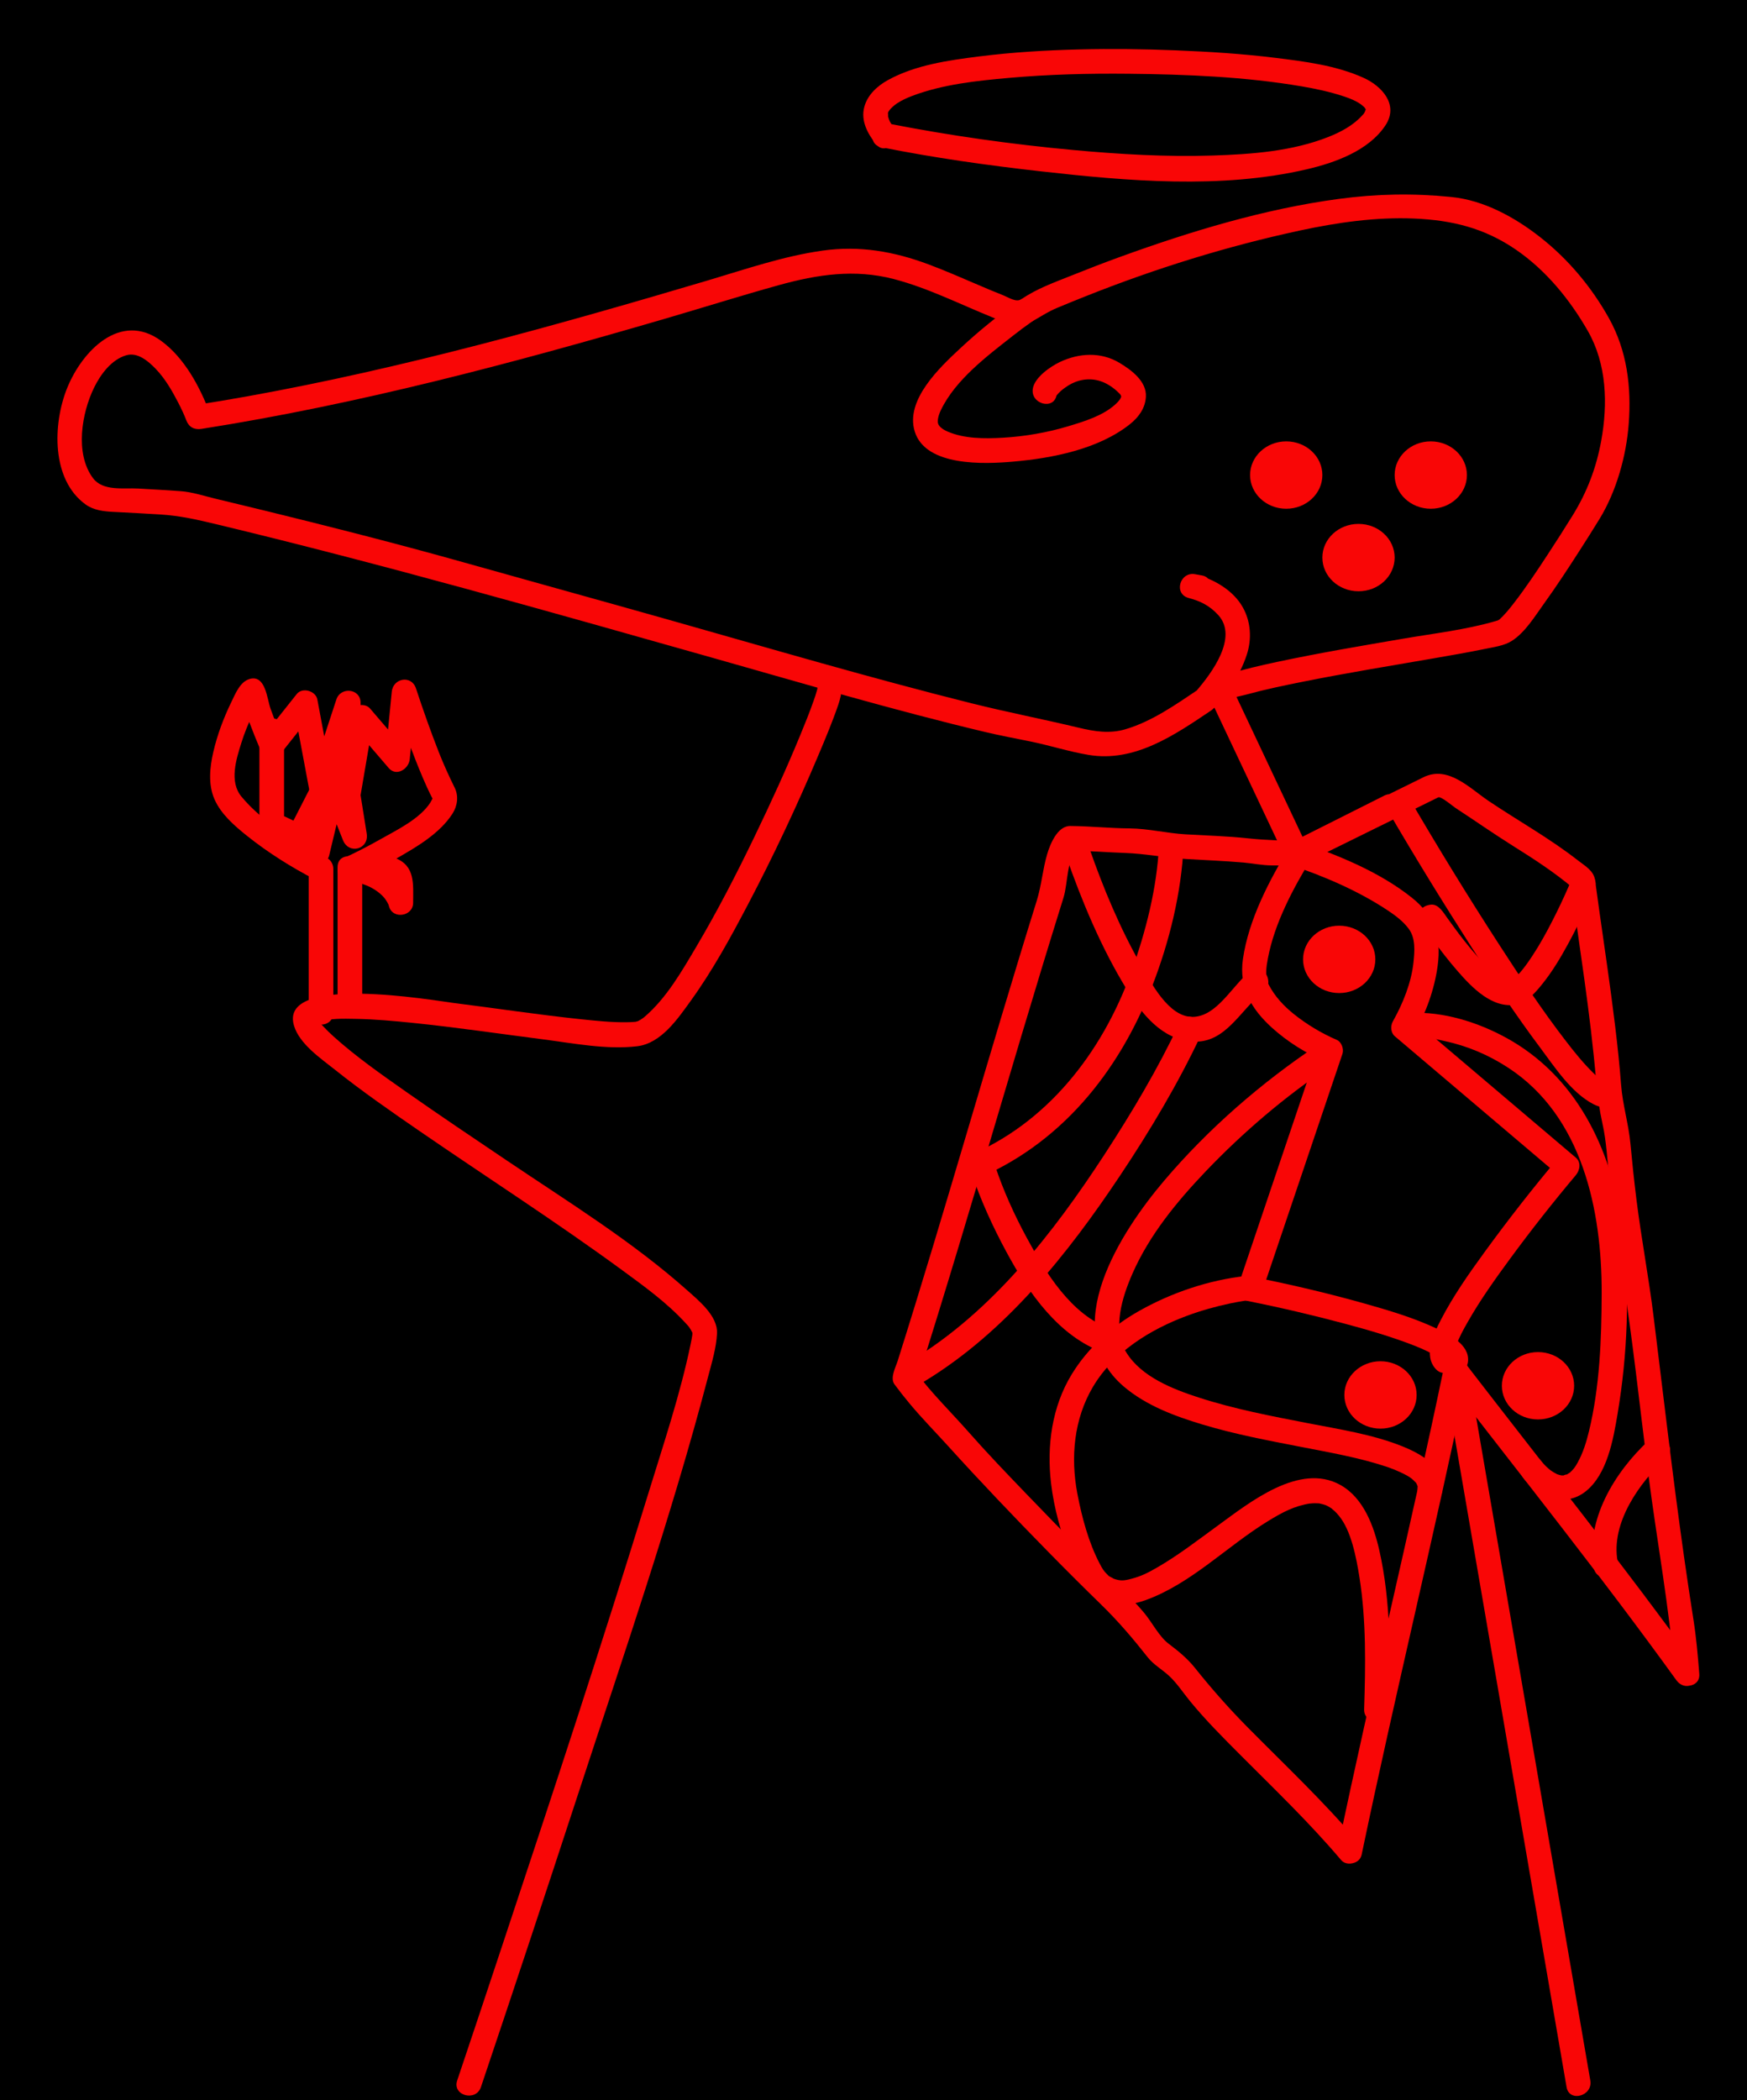 <?xml version="1.0" encoding="utf-8"?>
<!-- Generator: Adobe Illustrator 15.0.0, SVG Export Plug-In  -->
<!DOCTYPE svg PUBLIC "-//W3C//DTD SVG 1.1//EN" "http://www.w3.org/Graphics/SVG/1.1/DTD/svg11.dtd">
<svg version="1.1"
	 xmlns="http://www.w3.org/2000/svg" xmlns:xlink="http://www.w3.org/1999/xlink" xmlns:a="http://ns.adobe.com/AdobeSVGViewerExtensions/3.0/"
	 x="0px" y="0px" width="709px" height="852px" viewBox="0.548 0.548 709 852"
	 overflow="visible" enable-background="new 0.548 0.548 709 852" xml:space="preserve">
<defs>
</defs>
<rect x="0.548" y="0.548" stroke="#000000" stroke-width="1.095" stroke-miterlimit="10" width="709.29" height="852.378"/>
<g>
	<g>
		<path fill="#F90606" d="M358.219,60.278c21.379,4.296,43.07,7.344,64.73,9.779c35.266,3.965,73.106,7.286,108.029-0.849
			c11.4-2.655,25.084-7.562,31.85-17.825c5.501-8.345-1.438-15.911-8.914-19.28c-11.177-5.037-23.844-6.615-35.894-8.103
			c-13.396-1.654-26.896-2.496-40.378-3.034c-13.003-0.52-26.027-0.687-39.038-0.368c-13.631,0.334-27.275,1.144-40.807,2.858
			c-12.44,1.577-25.855,3.463-36.986,9.632c-4.28,2.372-8.196,5.99-9.5,10.849c-1.502,5.596,1.337,10.812,4.701,15.055
			c4.005,5.052,11.032-2.075,7.071-7.071c-1.343-1.695-1.753-2.576-2.158-4.328c0.071,0.307,0.089-1.487-0.054-0.612
			c0.249-1.529-0.127-0.411,0.685-1.758c0.292-0.484,1.793-1.917,2.91-2.658c2.012-1.334,4.139-2.295,6.295-3.112
			c12.38-4.69,26.095-6.129,39.188-7.298c16.172-1.443,32.43-1.846,48.661-1.678c23.363,0.242,47.066,1.177,70.13,5.09
			c5.764,0.978,11.514,2.206,17.069,4.043c3.6,1.19,6.887,2.607,8.916,4.958c-0.599-0.694,0.225,0.713,0.001,0.07
			c0.391,1.122,0.16-0.8,0.05,0.835c0.076-1.124-0.342,0.495-0.172,0.157c-0.67,1.329-0.63,1.093-1.36,1.897
			c-3.575,3.942-8.674,6.635-13.556,8.567c-14.781,5.851-31.312,7.046-47.038,7.548c-18.872,0.603-37.794-0.508-56.581-2.241
			c-24.912-2.298-49.795-5.81-74.354-10.602c-0.28-0.055-0.56-0.109-0.839-0.166C354.581,49.37,351.899,59.008,358.219,60.278z"/>
	</g>
</g>
<g>
	<g>
		<path fill="#F90606" d="M337.085,284.554c-3.408,0.185-4.747-2.859-4.781-4.579c0.008,0.393-0.179,1.162,0.117-0.75
			c-0.068,0.44-0.185,0.874-0.297,1.303c-0.398,1.516-0.919,3.002-1.438,4.479c-1.656,4.723-3.544,9.367-5.451,13.993
			c-5.732,13.903-12.022,27.587-18.558,41.129c-7.273,15.07-14.952,29.977-23.474,44.382c-5.912,9.994-12.222,21.056-21.198,28.671
			c-0.213,0.181-0.534,0.437-1.467,1.026c-0.326,0.206-0.666,0.386-1.006,0.564c-1.097,0.574,1.007-0.355-0.092,0.042
			c-0.3,0.108-0.611,0.18-0.922,0.25c-1.061,0.238,1.186-0.12-0.232,0.024c-1.178,0.12-2.365,0.145-3.548,0.161
			c-6.148,0.082-12.323-0.579-18.429-1.219c-17.256-1.809-34.421-4.43-51.635-6.592c-7.732-0.972-71.37-12.145-64.78,9.312
			c2.268,7.385,10.861,13.201,16.558,17.741c11.131,8.872,22.857,16.997,34.581,25.057c27.356,18.809,55.336,36.751,82.128,56.37
			c8.853,6.483,18.034,13.121,25.489,21.237c1.623,1.767,1.265,1.289,2.324,2.964c0.245,0.388,1.057,2.228,0.41,0.605
			c0.59,1.479,0.158-0.133,0.168,0.344c0.023,0.999-0.215,2.309-0.035,1.052c-0.174,1.212-0.415,2.416-0.663,3.615
			c-4.248,20.502-11.029,40.636-17.172,60.62c-18.914,61.526-39.118,122.664-59.402,183.749
			c-6.033,18.169-12.083,36.331-18.193,54.474c-2.064,6.129,7.596,8.736,9.643,2.658c13.41-39.819,26.615-79.708,39.685-119.64
			c18.278-55.843,37.574-111.727,52.519-168.582c1.489-5.665,3.311-11.621,3.612-17.511c0.358-6.998-7.27-13.188-11.918-17.335
			c-22.344-19.933-48.473-36.028-73.235-52.714c-13.773-9.28-27.569-18.533-41.164-28.074c-10-7.019-20.112-14.091-29.216-22.267
			c-1.435-1.288-2.824-2.627-4.143-4.034c-1.677-1.788-1.113-0.981-2.214-2.839c-0.823-1.389,0.13,0.661-0.181-0.354
			c-0.183-0.595,0.05,0.681-0.045,1.114c0.076-0.347-0.935,1.155-0.047,0.364c-0.5,0.445,0.174-0.022,0.722-0.211
			c4.502-1.551,9.575-1.34,14.706-1.262c7.682,0.118,15.356,0.819,22.995,1.598c17.796,1.814,35.5,4.447,53.24,6.725
			c12.284,1.578,25.682,4.261,38.102,2.78c9.701-1.157,16.428-11.1,21.683-18.37c8.939-12.367,16.314-25.906,23.398-39.393
			c10.309-19.625,19.747-39.746,28.385-60.16c2.878-6.803,5.749-13.635,8.141-20.628c1.311-3.831,3.46-12.276-3.667-11.889
			C330.672,274.902,330.638,284.904,337.085,284.554L337.085,284.554z"/>
	</g>
</g>
<g>
	<g>
		<path fill="#F90606" d="M645.96,844.577c-7.146-41.496-14.291-82.993-21.437-124.489c-9.05-52.556-18.1-105.112-27.149-157.668
			c-0.403-2.345-0.807-4.689-1.211-7.034c-1.093-6.346-10.729-3.647-9.643,2.658c7.146,41.496,14.291,82.993,21.437,124.489
			c9.05,52.556,18.1,105.112,27.149,157.668c0.403,2.345,0.807,4.689,1.211,7.034C637.41,853.581,647.046,850.883,645.96,844.577
			L645.96,844.577z"/>
	</g>
</g>
<g>
	<g>
		<path fill="#F90606" d="M562.362,323.309c-12.703,6.381-25.405,12.763-38.107,19.145c-5.773,2.9-0.707,11.469,5.047,8.635
			c14.623-7.203,29.247-14.406,43.87-21.609c3.035-1.495,6.071-2.99,9.107-4.486c0.653-0.322,1.308-0.644,1.962-0.966
			c1.106-0.545,5.891,3.561,7.029,4.305c7.77,5.075,15.37,10.401,23.248,15.342c8.594,5.39,17.102,10.892,24.832,17.489
			c-0.488-1.179-0.977-2.357-1.465-3.536c3.628,27.045,8.088,53.992,10.413,81.196c0.522,6.113,1.312,11.831,2.641,17.825
			c1.533,6.914,1.866,14.041,2.634,21.073c1.421,13.015,3.228,25.987,5.271,38.918c4.305,27.234,7.191,54.669,10.668,82.022
			c3.428,26.969,8.536,53.913,10.663,80.966c3.273-0.443,6.548-0.886,9.821-1.329c-0.119-0.524-0.237-1.049-0.356-1.573
			c-3.273,0.443-6.548,0.886-9.821,1.329c0.264,0.952,0.442,1.919,0.535,2.902c3.046-1.284,6.093-2.568,9.139-3.853
			c-30.184-41.799-62.352-82.098-93.834-122.912c-3.292-4.268-10.658-2.031-9.139,3.853c0.695,2.691,2.096,4.79,4.208,6.591
			c4.45,3.797,10.201-0.871,7.853-6.059c-0.916-2.024-2.328-3.667-3.704-5.396c-2.313-2.908-7.64-1.247-8.356,2.206
			c-13.526,65.132-29.398,129.749-43,194.865c3.046-0.398,6.093-0.796,9.139-1.194c0.35,0.58-0.457,1.694-0.695,1.921
			c-1.179,0.488-2.357,0.977-3.535,1.464c0.061,0.001,0.122,0.001,0.184,0.001c-1.438-0.825-2.878-1.651-4.317-2.477
			c-0.457-1.43-0.716-1.335-0.774,0.285c2.785-0.735,5.571-1.471,8.356-2.206c-13.993-16.531-29.771-31.371-44.984-46.748
			c-7.654-7.737-14.692-15.712-21.472-24.205c-3.063-3.84-6.794-6.817-10.68-9.781c-3.809-2.904-6.662-8.61-9.742-12.312
			c-7.189-8.644-16.185-16.086-24.128-24.046c-8.044-8.061-15.975-16.235-23.871-24.44c-7.915-8.226-15.808-16.436-23.35-24.999
			c-7.16-8.13-14.984-15.684-21.447-24.409c0.168,1.284,0.336,2.568,0.504,3.853c11.78-37.069,22.806-74.37,33.865-111.658
			c5.554-18.725,11.127-37.443,16.81-56.129c2.875-9.45,5.786-18.889,8.731-28.317c2.033-6.508,1.03-15.762,6.308-20.689
			c-1.178,0.488-2.356,0.976-3.535,1.464c7.411,0.057,14.794,0.696,22.198,0.945c8.258,0.277,16.405,1.942,24.651,2.448
			c7.803,0.479,15.611,0.76,23.4,1.436c3.874,0.336,7.739,1.171,11.625,1.172c4.378,0.001,8.752,0.064,13.125,0.279
			c4.403,0.217,6.562-5.585,3.535-8.536c-3.014-2.939-7.774-3.555-11.702-2.235c-4.855,1.632-4.653,7.935,0,9.643
			c2.637,0.968,5.388,1.008,8.167,1.128c6.45,0.279,6.423-9.722,0-10c-1.93-0.083-3.679-0.099-5.509-0.771c0,3.214,0,6.428,0,9.643
			c0.285-0.096,1.716-0.588,1.974-0.336c1.178-2.845,2.356-5.69,3.535-8.536c-7.657-0.377-15.172-0.447-22.8-1.264
			c-8.418-0.902-16.902-1.141-25.351-1.624c-7.581-0.433-15.193-2.35-22.764-2.407c-8.037-0.061-16.046-0.924-24.086-0.985
			c-5.189-0.04-8.183,7.424-9.371,11.463c-1.825,6.207-2.28,12.649-4.227,18.892c-4.88,15.652-9.637,31.343-14.348,47.047
			c-9.307,31.024-18.395,62.113-27.752,93.122c-4.69,15.543-9.462,31.062-14.349,46.546c-0.808,2.56-3.194,6.858-1.271,9.454
			c2.008,2.711,4.089,5.355,6.252,7.943c4.945,5.918,10.374,11.424,15.55,17.138c13.16,14.527,26.689,28.69,40.421,42.693
			c7.119,7.26,14.318,14.439,21.603,21.534c6.981,6.801,12.933,13.79,18.956,21.434c2.339,2.969,5.924,4.979,8.704,7.566
			c3.161,2.941,5.65,6.792,8.384,10.132c6.294,7.688,13.33,14.73,20.352,21.771c13.953,13.991,28.236,27.653,41.018,42.753
			c2.362,2.792,7.649,1.343,8.356-2.206c0.84-4.216,0.761-12.166-6.064-10.289c-4.813,1.324-5.233,7.895-3.074,11.483
			c2.117,3.519,8.224,3.188,9.139-1.194c13.603-65.116,29.474-129.733,43-194.865c-2.785,0.735-5.571,1.471-8.356,2.206
			c0.868,1.092,1.563,2.101,2.14,3.373c2.617-2.02,5.235-4.039,7.853-6.059c-0.844-0.495-1.39-1.221-1.636-2.179
			c-3.046,1.284-6.093,2.568-9.139,3.853c31.482,40.814,63.65,81.114,93.834,122.912c3.451,4.78,9.921,1.764,9.139-3.853
			c-0.093-0.983-0.271-1.951-0.535-2.902c-1.269-5.506-10.022-4.301-9.821,1.329c0.056,1.563,0.212,2.746,0.714,4.231
			c1.72,5.087,10.285,4.569,9.821-1.329c-0.59-7.502-1.198-14.663-2.383-22.127c-1.339-8.437-2.587-16.889-3.793-25.346
			c-2.323-16.293-4.402-32.619-6.426-48.951c-2.01-16.22-3.947-32.448-5.953-48.668c-1.96-15.85-4.973-31.554-6.948-47.411
			c-0.939-7.543-1.736-15.104-2.444-22.673c-0.749-8.004-3.15-15.659-3.771-23.682c-1.234-15.953-3.347-31.828-5.563-47.669
			c-1.081-7.727-2.209-15.446-3.305-23.17c-0.582-4.1-1.152-8.201-1.703-12.304c-0.519-3.866-4.133-5.814-7.002-8.059
			c-11.418-8.933-24.132-15.979-36.144-24.048c-7.837-5.266-16.512-14.578-26.531-9.643c-5.742,2.829-11.484,5.657-17.227,8.485
			c-12.242,6.031-24.485,12.061-36.728,18.091c1.683,2.878,3.364,5.756,5.047,8.635c12.703-6.381,25.405-12.763,38.107-19.145
			C573.173,329.048,568.107,320.423,562.362,323.309L562.362,323.309z"/>
	</g>
</g>
<g>
	<g>
		<path fill="#F90606" d="M490.409,281.292c10.602,22.452,21.203,44.904,31.805,67.356c2.752,5.829,11.372,0.75,8.635-5.047
			c-10.602-22.452-21.203-44.904-31.805-67.356C496.292,270.417,487.672,275.496,490.409,281.292L490.409,281.292z"/>
	</g>
</g>
<g>
	<g>
		<path fill="#F90606" d="M488.211,233.969c-0.858-0.139-1.713-0.291-2.565-0.458c-6.26-1.225-8.959,8.001-2.658,9.643
			c4.566,1.189,8.424,3.02,11.959,6.896c8.201,8.99-2.527,23.438-8.934,30.872c1.621-0.429,3.243-0.857,4.864-1.286
			c-0.012-0.002-0.023-0.004-0.035-0.006c0.996,2.448,1.992,4.896,2.988,7.345c2.053-2.691,9.08-3.711,12.676-4.694
			c7.581-2.073,15.295-3.672,22.999-5.213c17.729-3.546,35.579-6.451,53.393-9.533c6.812-1.178,13.627-2.36,20.398-3.752
			c3.496-0.719,7.725-1.27,10.801-3.232c5.456-3.483,9.397-10.045,13.09-15.168c5.04-6.99,9.765-14.21,14.418-21.461
			c2.729-4.254,5.449-8.526,8.087-12.838c6.849-11.195,10.88-25.572,11.856-38.625c1.115-14.912-0.66-29.588-8.004-42.769
			c-7.007-12.577-16.44-23.874-27.771-32.799c-10.313-8.125-22.934-15.107-36.226-16.433c-15.582-1.554-30.309-1.291-45.829,0.804
			c-30.124,4.065-59.835,13.091-88.352,23.412c-6.761,2.446-13.465,5.045-20.137,7.721c-6.905,2.769-13.937,5.251-20.063,9.475
			c-2.218,1.529-5.248-0.67-7.714-1.628c-3.312-1.288-6.581-2.688-9.847-4.089c-6.68-2.867-13.342-5.77-20.149-8.324
			c-14.093-5.29-28.061-7.719-43.055-5.616c-15.938,2.235-31.288,7.559-46.668,12.119c-61.671,18.288-123.719,35.664-187.091,47.051
			c-6.985,1.255-13.988,2.416-20.999,3.518c2.05,1.164,4.1,2.328,6.15,3.492c-4.083-10.863-10.337-22.621-19.866-29.58
			c-16.521-12.066-32.061,4.125-38.138,19.179c-5.843,14.471-6.521,37.129,7.533,47.227c3.25,2.335,7.266,2.787,11.131,2.98
			c6.351,0.317,12.7,0.667,19.046,1.055c8.13,0.497,15.078,2.101,23.093,4.026c67.505,16.215,134.243,35.202,201.035,54.097
			c36.852,10.425,73.672,21.321,110.942,30.181c6.018,1.431,12.076,2.544,18.133,3.783c7.919,1.619,15.66,4.127,23.634,5.463
			c18.703,3.134,34.917-8.068,49.733-18.028c5.32-3.577,0.322-12.244-5.047-8.635c-9.242,6.212-18.929,13.057-29.729,16.252
			c-6.373,1.885-12.584,0.902-18.912-0.615c-14.459-3.468-29.047-6.289-43.474-9.896c-41.18-10.294-81.949-22.301-122.788-33.855
			c-27.663-7.827-55.38-15.452-83.053-23.241c-15.032-4.231-30.125-8.24-45.25-12.125c-11.809-3.033-23.639-5.979-35.481-8.88
			c-6.901-1.69-13.808-3.358-20.717-5.015c-4.492-1.077-9.077-2.62-13.697-2.956c-5.785-0.421-11.578-0.754-17.369-1.078
			c-5.911-0.33-14.255,1.193-18.3-4.258c-7.384-9.954-4.544-26.431,0.489-36.7c2.644-5.394,7.057-11.384,13.093-13.11
			c4.641-1.327,8.983,2.488,11.926,5.544c3.762,3.908,6.55,8.746,9.038,13.53c1.479,2.844,2.641,5.425,3.351,7.313
			c1.044,2.778,3.258,3.947,6.15,3.492c63.583-9.991,125.833-26.518,187.553-44.522c15.614-4.555,31.144-9.456,46.816-13.805
			c15.604-4.329,30.773-6.61,46.645-2.456c13.82,3.618,26.7,10.144,39.889,15.492c6.057,2.456,10.938,4.776,17.009,1.252
			c3.184-1.848,5.873-3.598,9.331-5.045c3.88-1.625,7.778-3.202,11.687-4.757c28.213-11.227,57.251-20.267,86.943-26.649
			c15.105-3.247,30.9-5.518,46.373-4.845c15.336,0.667,28.396,3.844,41.163,12.585c12.229,8.372,21.883,20.202,29.198,32.943
			c7.748,13.495,8.202,29.679,5.465,44.672c-2.01,11.012-5.756,20.83-11.64,30.329c-3.263,5.266-6.604,10.484-9.998,15.666
			c-4.465,6.815-8.994,13.646-13.999,20.081c-1.737,2.235-3.551,4.456-5.643,6.372c-0.098,0.089-1.162,0.615,0.05,0.122
			c-0.608,0.248-1.246,0.427-1.876,0.609c-12.017,3.475-24.81,4.932-37.111,7.038c-17.156,2.938-34.333,5.832-51.359,9.46
			c-6.709,1.43-13.414,2.977-19.97,5.011c-5.219,1.619-10.225,3.364-13.633,7.833c-1.874,2.458,0.036,6.813,2.988,7.345
			c5.486,0.987,9.287-6.482,11.97-10.336c2.735-3.93,4.917-8.268,6.401-12.82c2.093-6.419,1.644-13.479-1.725-19.361
			c-3.913-6.835-11.735-11.303-19.185-13.244c-0.886,3.214-1.772,6.429-2.658,9.643c0.853,0.167,1.707,0.319,2.565,0.458
			C491.859,244.629,494.564,234.994,488.211,233.969L488.211,233.969z"/>
	</g>
</g>
<g>
	<g>
		<path fill="#F90606" d="M147.548,404.211c0-17.073,0-34.145,0-51.218c-0.826,1.439-1.651,2.878-2.477,4.317
			c5.667-2.599,11.197-5.524,16.605-8.619c8.088-4.628,17.359-10.034,22.512-18.062c2.006-3.126,2.561-7.12,0.896-10.499
			c-2.374-4.815-4.568-9.628-6.53-14.633c-3.314-8.458-6.341-17.043-9.185-25.67c-1.836-5.571-9.272-4.211-9.821,1.329
			c-0.906,9.143-1.812,18.287-2.719,27.43c2.845-1.179,5.69-2.357,8.536-3.536c-4.872-5.681-9.743-11.361-14.615-17.042
			c-2.326-2.712-7.741-1.412-8.357,2.207c-1.778,10.444-3.556,20.889-5.333,31.333c3.274,0.443,6.547,0.886,9.821,1.329
			c0-12.414,0-24.827,0-37.24c0-5.798-8.088-6.606-9.821-1.329c-3.688,11.226-7.376,22.452-11.064,33.678c3.214,0,6.428,0,9.643,0
			c-2.1-11.226-4.201-22.452-6.301-33.678c-0.653-3.49-6.078-5.076-8.357-2.207c-4.564,5.747-9.128,11.494-13.693,17.24
			c2.786,0.735,5.571,1.471,8.357,2.207c-1.873-4.442-3.647-8.928-5.29-13.46c-1.45-4.001-2.01-14.082-8.617-12.057
			c-3.833,1.175-5.751,6.14-7.346,9.413c-3.133,6.429-5.67,13.233-7.284,20.202c-1.435,6.195-2.14,13.111,0.457,19.088
			c2.655,6.112,8.159,10.848,13.247,14.918c8.477,6.783,17.857,12.641,27.483,17.658c-0.826-1.439-1.651-2.878-2.477-4.317
			c0,19.467,0,38.935,0,58.402c0,6.449,10,6.449,10,0c0-19.467,0-38.935,0-58.402c0-1.695-0.937-3.515-2.477-4.317
			c-12.351-6.436-25.791-14.136-34.794-24.942c-5.068-6.083-2.124-15.202-0.022-21.905c1.218-3.885,2.757-7.662,4.502-11.337
			c0.666-1.401,1.388-2.776,2.147-4.128c0.281-0.5,0.583-0.986,0.889-1.471c0.367-0.523,0.344-0.52-0.068,0.009
			c1.203-1.298-0.188-1.03-4.176,0.805c-0.996-0.766-1.992-1.532-2.988-2.298c-1.521-3.076-0.665-2.272-0.341,0.002
			c0.133,0.935,0.433,1.858,0.694,2.763c0.742,2.564,1.696,5.072,2.633,7.57c1.319,3.516,2.725,7.003,4.184,10.463
			c1.27,3.011,5.722,5.524,8.357,2.207c4.564-5.747,9.128-11.494,13.693-17.24c-2.786-0.735-5.571-1.471-8.357-2.207
			c2.1,11.226,4.201,22.452,6.301,33.678c0.97,5.184,8.215,4.346,9.643,0c3.688-11.226,7.376-22.452,11.064-33.678
			c-3.274-0.443-6.547-0.886-9.821-1.329c0,12.414,0,24.827,0,37.24c0,5.497,8.854,7.011,9.821,1.329
			c1.778-10.444,3.556-20.889,5.333-31.333c-2.786,0.735-5.571,1.471-8.357,2.207c4.872,5.681,9.743,11.361,14.615,17.042
			c3.133,3.653,8.149,0.361,8.536-3.536c0.906-9.143,1.812-18.287,2.719-27.43c-3.274,0.443-6.547,0.886-9.821,1.329
			c2.46,7.463,5.093,14.873,7.863,22.226c1.93,5.123,3.974,10.208,6.231,15.197c0.397,0.877,0.818,1.743,1.242,2.607
			c0.143,0.292,1.309,2.647,1.047,1.922c-0.12-0.332,0.055-0.28-0.087,0.252c0.075-0.281-0.614,1.121-0.812,1.428
			c-4.269,6.652-13.605,11.132-20.247,14.888c-4.867,2.752-9.855,5.339-14.938,7.67c-1.555,0.713-2.477,2.692-2.477,4.317
			c0,17.073,0,34.145,0,51.218C137.548,410.66,147.548,410.66,147.548,404.211L147.548,404.211z"/>
	</g>
</g>
<g>
	<g>
		<path fill="#F90606" d="M105.823,296.791c0,12.669,0,25.338,0,38.007c0,1.643,0.925,3.582,2.477,4.317
			c3.686,1.747,7.372,3.493,11.059,5.239c2.349,1.113,5.524,0.782,6.841-1.794c3.434-6.719,6.867-13.438,10.301-20.158
			c2.964-5.801,4.666-12.452,6.87-18.574c-3.214,0-6.428,0-9.643,0c2,12.513,4,25.025,6,37.538c3.214-0.886,6.428-1.772,9.643-2.658
			c-2.859-7.208-5.719-14.416-8.579-21.623c-1.684-4.246-8.388-5.255-9.643,0c-2.206,9.237-4.412,18.474-6.618,27.71
			c-1.497,6.269,8.145,8.929,9.643,2.658c2.206-9.237,4.412-18.474,6.618-27.71c-3.214,0-6.428,0-9.643,0
			c2.859,7.208,5.719,14.416,8.579,21.623c2.386,6.013,10.665,3.737,9.643-2.658c-2-12.513-4-25.025-6-37.538
			c-0.854-5.341-8.145-4.159-9.643,0c-1.166,3.238-2.332,6.477-3.498,9.715c-0.715,1.986-1.431,3.973-2.146,5.96
			c-0.77,2.138,0.76-1.404-0.412,0.891c-3.369,6.592-6.738,13.185-10.106,19.778c2.28-0.598,4.561-1.196,6.841-1.794
			c-3.686-1.747-7.372-3.493-11.059-5.239c0.826,1.439,1.651,2.878,2.477,4.317c0-12.669,0-25.338,0-38.007
			C115.823,290.342,105.823,290.342,105.823,296.791L105.823,296.791z"/>
	</g>
</g>
<g>
	<g>
		<path fill="#F90606" d="M143.877,357.612c1.284-0.203-0.861,0.102,0.272-0.037c1.102-0.134,2.208-0.225,3.314-0.301
			c2.931-0.203,5.959-0.259,8.838,0.38c0.984,0.219,1.667,0.436,2.179,0.923c-0.872-0.831-0.266,2.698-0.266,3.564
			c0,1.549,0,3.099,0,4.648c3.274-0.443,6.547-0.886,9.821-1.329c-2.602-10.468-14.586-15.924-24.159-17.492
			c-6.306-1.033-9.01,8.602-2.658,9.643c5.428,0.889,10.7,2.47,14.648,6.47c0.95,0.962,1.607,1.983,2.291,3.334
			c0.505,0.999-0.355-1.017,0.077,0.187c0.061,0.169,0.115,0.342,0.158,0.517c1.375,5.534,9.821,4.278,9.821-1.329
			c0-7.482,0.957-15.044-7.335-18.168c-6.084-2.292-13.353-1.648-19.66-0.653C134.863,348.972,137.571,358.607,143.877,357.612z"/>
	</g>
</g>
<g>
	<ellipse fill="#F90606" cx="522.548" cy="193.271" rx="14.667" ry="13.667"/>
</g>
<g>
	<ellipse fill="#F90606" cx="581.214" cy="193.271" rx="14.667" ry="13.667"/>
</g>
<g>
	<ellipse fill="#F90606" cx="544.047" cy="389.75" rx="14.667" ry="13.667"/>
</g>
<g>
	<ellipse fill="#F90606" cx="560.806" cy="566.456" rx="14.667" ry="13.667"/>
</g>
<g>
	<ellipse fill="#F90606" cx="624.729" cy="562.728" rx="14.667" ry="13.667"/>
</g>
<g>
	<ellipse fill="#F90606" cx="551.881" cy="226.75" rx="14.667" ry="13.667"/>
</g>
<g>
	<g>
		<path fill="#F90606" d="M414.335,122.369c-8.489,5.924-16.61,12.521-24.176,19.579c-8.198,7.649-22.267,20.832-18.407,33.56
			c4.385,14.46,28.496,13.312,39.959,12.316c15.823-1.374,34.712-5.043,47.448-15.225c3.527-2.82,6.168-6.448,6.441-11.067
			c0.378-6.355-6.052-10.985-10.769-13.809c-7.533-4.508-16.415-3.974-24.1-0.332c-3.789,1.795-10.188,6.15-11.006,10.735
			c-1.125,6.304,8.511,9,9.643,2.658c-0.083,0.468-0.16,0.275,0.81-0.75c1.131-1.194,2.422-2.134,3.803-3.012
			c4.364-2.776,9.646-3.436,14.443-1.364c2.547,1.1,4.891,2.865,6.771,4.891c0.228,0.245,0.477,1.301,0.396,0.528
			c0.076,0.72-0.641,1.951-2.463,3.594c-5.086,4.588-12.692,6.893-19.097,8.814c-8.655,2.595-17.635,4.136-26.65,4.649
			c-7.237,0.412-15.514,0.429-22.298-2.526c-2.08-0.906-3.478-2.066-3.84-3.261c-0.354-1.164,0.161-3.336,1.12-5.352
			c5.858-12.312,18.722-21.952,29.19-30.172c2.556-2.007,5.163-3.96,7.828-5.82C424.629,127.342,419.638,118.668,414.335,122.369
			L414.335,122.369z"/>
	</g>
</g>
<g>
	<g>
		<path fill="#F90606" d="M524.23,343.601c-8.44,13.82-16.924,29.854-19.255,46.021c-1.668,11.563,3.357,20.261,11.858,27.926
			c6.152,5.547,13.573,10.227,21.19,13.506c-0.766-1.882-1.532-3.764-2.298-5.646c-10.889,32.24-21.777,64.48-32.666,96.72
			c-0.826,2.445,0.926,5.643,3.492,6.15c13.422,2.656,26.77,5.8,39.987,9.328c9.465,2.526,18.909,5.291,28.041,8.856
			c3.313,1.294,6.568,2.801,9.584,4.694c1.327,0.833,1.247,0.751,2.354,1.942c-0.01-0.011-0.131-0.818-0.177-0.31
			c-0.579,6.425,9.426,6.368,10,0c0.615-6.815-7.813-10.97-12.871-13.329c-9.406-4.389-19.478-7.374-29.445-10.176
			c-14.77-4.151-29.764-7.671-44.814-10.649c1.164,2.05,2.328,4.101,3.492,6.15c10.889-32.24,21.777-64.48,32.666-96.72
			c0.647-1.917-0.353-4.81-2.298-5.647c-6.12-2.635-12.062-6.195-17.268-10.338c-4.212-3.353-7.876-7.262-10.359-12.062
			c-1.628-3.148-0.971-7.302-0.346-10.617c2.703-14.347,10.21-28.381,17.767-40.754C536.236,343.129,527.585,338.108,524.23,343.601
			L524.23,343.601z"/>
	</g>
</g>
<g>
	<g>
		<path fill="#F90606" d="M523.979,351.337c13.684,4.583,27.408,10.417,39.483,18.359c3.199,2.104,6.559,4.587,8.842,7.708
			c2.807,3.835,2.354,9.085,1.885,13.578c-0.856,8.194-4.313,16.752-8.354,23.9c-1.039,1.838-0.931,4.606,0.782,6.059
			c22.136,18.776,44.272,37.551,66.409,56.327c0-2.356,0-4.714,0-7.07c-10.419,12.38-20.414,25.162-29.938,38.24
			c-6.423,8.821-12.776,17.861-17.795,27.573c-2.914,5.64-7.201,14.289-2.063,19.923c4.354,4.775,11.405-2.317,7.07-7.07
			c0.592,0.647,0.482,1.975,0.547,0.289c-0.007,0.177,0.361-1.632,0.745-2.797c1.045-3.18,2.832-6.343,4.548-9.375
			c5.122-9.049,11.22-17.562,17.366-25.934c8.477-11.544,17.369-22.819,26.591-33.779c1.639-1.947,2.206-5.2,0-7.07
			c-22.136-18.776-44.272-37.552-66.409-56.328c0.261,2.02,0.521,4.04,0.782,6.059c4.758-8.416,8.259-18.033,9.541-27.61
			c1.557-11.636-1.33-20.31-10.474-27.589c-13.46-10.716-30.685-17.605-46.899-23.036C520.505,339.64,517.896,349.3,523.979,351.337
			L523.979,351.337z"/>
	</g>
</g>
<g>
	<g>
		<path fill="#F90606" d="M433.06,347.454c6.528,18.669,14.344,37.468,24.69,54.35c6.124,9.992,14.12,20.345,26.736,21.277
			c13.521,0.999,19.532-13.135,28.666-19.973c5.097-3.815,0.121-12.503-5.047-8.635c-7.289,5.456-13.531,18.572-23.619,18.607
			c-9.752,0.035-16.874-14.01-20.884-21.031c-8.509-14.902-15.239-31.065-20.9-47.254C440.588,338.75,430.925,341.35,433.06,347.454
			L433.06,347.454z"/>
	</g>
</g>
<g>
	<g>
		<path fill="#F90606" d="M638.064,358.109c-0.449,1.086,0.394-0.914-0.275,0.644c-0.699,1.629-1.424,3.247-2.156,4.861
			c-2.125,4.68-4.397,9.292-6.807,13.833c-2.661,5.015-5.563,9.914-8.895,14.514c-1.665,2.299-4.98,6.443-7.034,6.451
			c-2.632,0.01-6.259-3.432-8.314-5.328c-3.601-3.32-6.768-7.116-9.815-10.938c-2.407-3.018-4.654-6.163-6.923-9.286
			c-1.525-2.1-3.489-5.651-6.616-5.314c-2.235,0.241-4.198,1.351-4.821,3.671c-0.005,0.019-0.01,0.037-0.015,0.056
			c-1.675,6.237,7.972,8.88,9.643,2.658c0.005-0.019,0.01-0.037,0.015-0.056c-1.606,1.224-3.214,2.447-4.821,3.671
			c-2.691,0.29-4.178-2.429-2.847-0.786c-0.907-1.12,0.356,0.501,0.502,0.7c1.064,1.452,2.113,2.914,3.178,4.365
			c3.191,4.352,6.501,8.625,10.047,12.695c5.803,6.661,14.114,15.374,23.849,13.553c4.323-0.809,7.988-5.193,10.581-8.414
			c4.021-4.997,7.308-10.529,10.375-16.146c4.019-7.359,7.592-14.996,10.794-22.745C650.17,354.807,640.491,352.236,638.064,358.109
			L638.064,358.109z"/>
	</g>
</g>
<g>
	<g>
		<path fill="#F90606" d="M470.886,343.626c-0.779,16.94-5.257,34.767-11.259,51.341c-11.821,32.642-34.272,61.707-67.146,74.943
			c-5.903,2.377-3.328,12.053,2.658,9.643c35.6-14.333,59.539-44.046,73.111-79.201c6.883-17.829,11.754-37.545,12.636-56.727
			C481.183,337.177,471.181,337.206,470.886,343.626L470.886,343.626z"/>
	</g>
</g>
<g>
	<g>
		<path fill="#F90606" d="M563.592,329.034c11.058,18.986,22.577,37.721,34.442,56.21c8.761,13.653,17.74,27.204,27.474,40.188
			c5.881,7.846,12.688,18.407,21.702,23.056c1.523,0.786,3.265,1.39,5.006,1.302c6.416-0.324,6.448-10.326,0-10
			c-1.046,0.053,1.202,0.423-0.334-0.089c1.515,0.505-0.38-0.258-0.813-0.529c-1.005-0.631-2.321-1.798-3.925-3.367
			c-3.999-3.913-7.556-8.323-10.969-12.746c-9.764-12.653-18.611-26.026-27.295-39.433c-12.655-19.538-24.843-39.404-36.577-59.509
			c-0.025-0.043-0.051-0.087-0.076-0.131C568.983,318.419,560.34,323.451,563.592,329.034L563.592,329.034z"/>
	</g>
</g>
<g>
	<g>
		<path fill="#F90606" d="M535.359,424.474c-22.947,15.298-44.557,34.093-62.386,55.104c-17.479,20.598-43.575,60.342-16.298,83.507
			c9.045,7.681,20.623,11.966,31.838,15.349c13.161,3.97,26.726,6.51,40.204,9.129c11.758,2.284,23.707,4.354,35.082,8.192
			c3.115,1.051,7.757,3.146,9.513,4.539c0.555,0.44,1.062,0.934,1.551,1.445c0.85,0.892,0.036-0.186,0.795,1.176
			c0.604,1.082-0.337-1.008,0.067,0.148c0.119,0.342,0.192,0.699,0.264,1.054c-0.27-1.336-0.08,0.788-0.139,1.297
			c-0.738,6.399,9.27,6.328,10,0c1.13-9.798-8.766-15.171-16.427-18.219c-12.077-4.804-25.354-6.809-38.048-9.275
			c-14.909-2.897-29.901-5.737-44.371-10.433c-10.573-3.431-23.117-8.331-29.279-18.157c-5.934-9.46-1.768-22.596,2.464-32.201
			c6.862-15.58,17.961-29.091,29.622-41.312c15.146-15.875,32.313-30.521,50.595-42.708
			C545.743,429.551,540.742,420.885,535.359,424.474L535.359,424.474z"/>
	</g>
</g>
<g>
	<g>
		<path fill="#F90606" d="M575.473,421.417c4.929-0.021,6.246,0.371,11.068,1.4c9.491,2.026,18.034,5.633,26.142,10.929
			c30.068,19.641,37.985,57.882,37.883,91.445c-0.058,18.631-0.757,37.91-5.175,56.094c-1.061,4.369-2.394,8.668-4.557,12.573
			c-0.973,1.754-1.304,2.171-2.192,3.148c-0.43,0.471-0.903,0.898-1.391,1.308c1.025-0.861-0.591,0.318-0.951,0.509
			c0.753-0.397-1.936,0.37-0.823,0.267c-0.453,0.042-0.91,0.027-1.363,0.001c-0.504-0.03,1.171,0.251-0.265-0.07
			c-0.436-0.098-0.86-0.237-1.282-0.384c-1.288-0.448,0.949,0.468-0.275-0.125c-0.86-0.416-1.671-0.931-2.452-1.479
			c-1.152-0.808,0.196,0.177-0.165-0.114c-0.301-0.242-0.592-0.495-0.881-0.751c-0.544-0.482-1.063-0.993-1.567-1.519
			c-0.448-0.469-0.889-0.953-1.287-1.466c-3.948-5.091-10.972,2.042-7.07,7.07c6.017,7.757,16.781,12.004,25.174,5.354
			c8.802-6.975,11.227-21.089,12.962-31.392c4.045-24.016,5.122-49.722,2.167-73.9c-3.783-30.959-17.291-61.018-44.951-77.387
			c-11.279-6.676-25.462-11.567-38.747-11.511C569.025,411.444,569.022,421.444,575.473,421.417L575.473,421.417z"/>
	</g>
</g>
<g>
	<g>
		<path fill="#F90606" d="M506.244,518.18c-15.102,1.64-30.305,6.794-43.481,14.242c-11.001,6.219-20.672,14.859-27.284,25.686
			c-8.054,13.187-10.169,29.041-8.377,44.185c1.235,10.445,4.146,20.534,7.962,30.313c2.002,5.133,4.102,10.369,8.255,14.173
			c6.17,5.651,14.594,5.642,22.096,2.941c18.571-6.682,33.173-21.982,49.816-32.131c5.749-3.506,10.575-6.126,17.167-7.137
			c-1.206,0.185,0.608-0.02,0.83-0.032c0.7-0.041,1.402-0.024,2.102,0.009c1.475,0.071-0.323-0.137,1.113,0.142
			c0.667,0.129,1.318,0.325,1.963,0.539c0.529,0.202,0.513,0.184-0.05-0.055c0.383,0.162,0.751,0.354,1.119,0.547
			c0.631,0.329,1.225,0.727,1.806,1.136c-0.794-0.56,0.821,0.749,1.051,0.97c0.585,0.561,1.113,1.177,1.629,1.8
			c4.919,5.939,7.014,16.798,8.309,24.961c2.787,17.581,2.458,35.77,1.899,53.499c-0.203,6.452,9.798,6.433,10,0
			c0.673-21.367,0.916-43.454-3.831-64.433c-2.241-9.905-6.414-21.332-15.815-26.567c-16.554-9.22-36.835,7.104-49.506,16.316
			c-8.13,5.91-16.112,12.123-24.834,17.157c-3.912,2.259-6.393,3.5-10.417,4.58c-3.104,0.834-4.565,1.002-7.695-0.18
			c1.222,0.461-0.778-0.484-1.132-0.711c-0.977-0.625-0.005,0.118-1.147-0.986c-1.295-1.253-1.853-2.16-2.99-4.337
			c-4.502-8.618-7.2-18.782-9.016-28.29c-2.818-14.762-1.413-30.29,6.328-43.361c8.331-14.067,23.136-23.231,38.132-28.804
			c5.689-2.114,11.558-3.764,17.495-5.018c1.861-0.394,3.733-0.736,5.613-1.028c2.173-0.338-0.748,0.052,0.892-0.126
			C512.584,527.491,512.651,517.484,506.244,518.18L506.244,518.18z"/>
	</g>
</g>
<g>
	<g>
		<path fill="#F90606" d="M669.689,584.899c-13.81,12.79-25.865,32.359-22.295,51.755c1.166,6.336,10.803,3.645,9.643-2.658
			c-2.865-15.564,8.841-31.947,19.723-42.026C681.5,587.579,674.412,580.524,669.689,584.899L669.689,584.899z"/>
	</g>
</g>
<g>
	<g>
		<path fill="#F90606" d="M479.23,415.565c-8.771,18.597-19.415,36.462-30.639,53.658c-20.587,31.542-45.422,63.407-78.067,83.174
			c-5.507,3.334-0.484,11.984,5.047,8.635c33.181-20.091,58.42-51.888,79.669-83.751c12.05-18.067,23.349-37.002,32.625-56.669
			C490.6,414.815,481.98,409.736,479.23,415.565L479.23,415.565z"/>
	</g>
</g>
<g>
	<g>
		<path fill="#F90606" d="M394.727,476.062c3.729,11.242,8.749,22.199,14.38,32.599c8.872,16.382,21.126,34.069,39.388,40.618
			c6.085,2.183,8.682-7.482,2.658-9.643c-15.917-5.708-26.305-22.9-33.93-36.98c-5.052-9.329-9.51-19.169-12.854-29.252
			C402.35,467.313,392.69,469.923,394.727,476.062L394.727,476.062z"/>
	</g>
</g>
</svg>
